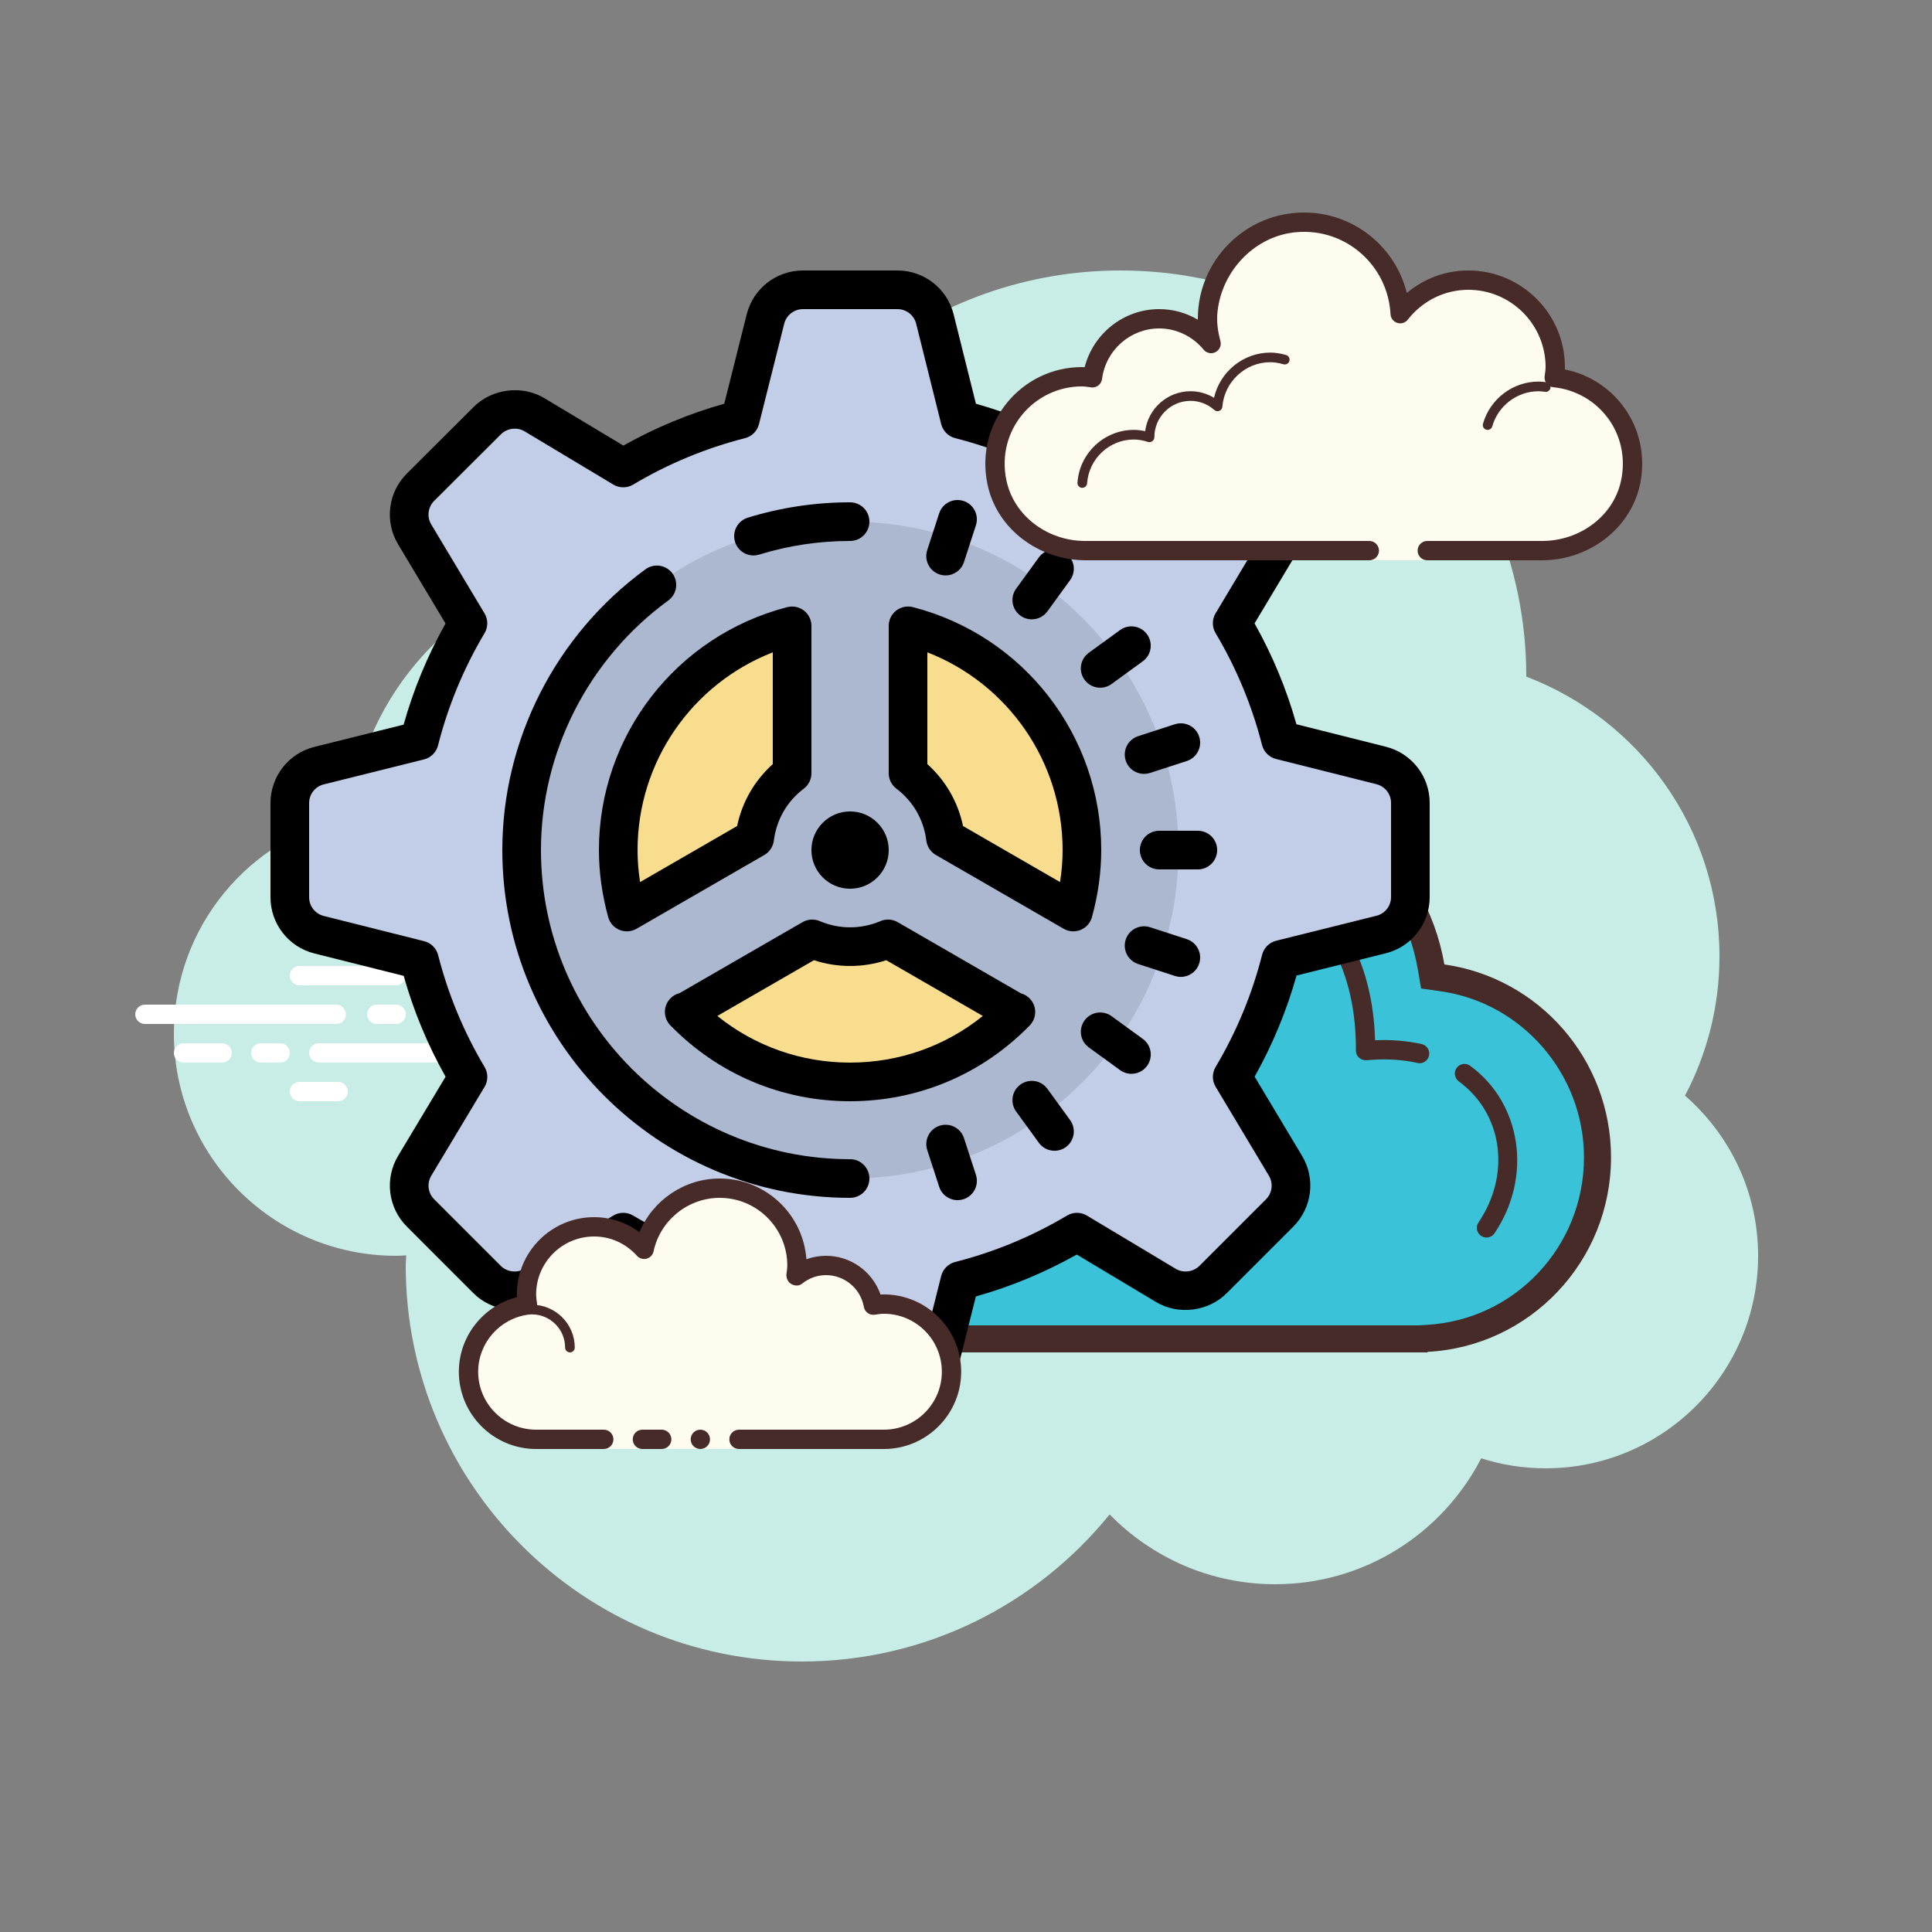<?xml version="1.0" encoding="iso-8859-1"?>
<!-- https://icons8.com/icon/117004/clouds -->
<!-- Generator: Adobe Illustrator 22.1.0, SVG Export Plug-In . SVG Version: 6.00 Build 0)  -->
<svg xmlns="http://www.w3.org/2000/svg" xmlns:xlink="http://www.w3.org/1999/xlink" version="1.1" id="Layer_1" x="0px" y="0px" viewBox="0 0 100 100" style="enable-background:new 0 0 100 100;" xml:space="preserve" width="100px" height="100px">
<rect x="0" y="0" width="100" height="100" fill="#808080" stroke="none"/>
<g>
    <!-- background -->
	<path style="fill:#C7EDE6;" d="M87.215,56.71C88.35,54.555,89,52.105,89,49.5c0-6.621-4.159-12.257-10.001-14.478   C78.999,35.015,79,35.008,79,35c0-11.598-9.402-21-21-21c-9.784,0-17.981,6.701-20.313,15.757C36.211,29.272,34.638,29,33,29   c-7.692,0-14.023,5.793-14.89,13.252C12.906,43.353,9,47.969,9,53.5C9,59.851,14.149,65,20.5,65c0.177,0,0.352-0.012,0.526-0.022   C21.022,65.153,21,65.324,21,65.5C21,76.822,30.178,86,41.5,86c6.437,0,12.175-2.972,15.934-7.614C59.612,80.611,62.64,82,66,82   c4.65,0,8.674-2.65,10.666-6.518C77.718,75.817,78.837,76,80,76c6.075,0,11-4.925,11-11C91,61.689,89.53,58.727,87.215,56.71z"/>
</g>
<g>
    <!-- background: little lines left -->
	<g>
		<path style="fill:#FFFFFF;" d="M17.405,53H7.5C7.224,53,7,52.776,7,52.5S7.224,52,7.5,52h9.905c0.276,0,0.5,0.224,0.5,0.5    S17.682,53,17.405,53z"/>
	</g>
	<g>
		<path style="fill:#FFFFFF;" d="M20.5,53h-1c-0.276,0-0.5-0.224-0.5-0.5s0.224-0.5,0.5-0.5h1c0.276,0,0.5,0.224,0.5,0.5    S20.777,53,20.5,53z"/>
	</g>
	<g>
		<path style="fill:#FFFFFF;" d="M25.491,55H16.5c-0.276,0-0.5-0.224-0.5-0.5s0.224-0.5,0.5-0.5h8.991c0.276,0,0.5,0.224,0.5,0.5    S25.767,55,25.491,55z"/>
	</g>
	<g>
		<path style="fill:#FFFFFF;" d="M14.5,55h-1c-0.276,0-0.5-0.224-0.5-0.5s0.224-0.5,0.5-0.5h1c0.276,0,0.5,0.224,0.5,0.5    S14.777,55,14.5,55z"/>
	</g>
	<g>
		<path style="fill:#FFFFFF;" d="M11.5,55h-2C9.224,55,9,54.776,9,54.5S9.224,54,9.5,54h2c0.276,0,0.5,0.224,0.5,0.5    S11.777,55,11.5,55z"/>
	</g>
	<g>
		<path style="fill:#FFFFFF;" d="M17.5,57h-2c-0.276,0-0.5-0.224-0.5-0.5s0.224-0.5,0.5-0.5h2c0.276,0,0.5,0.224,0.5,0.5    S17.776,57,17.5,57z"/>
	</g>
	<g>
		<path style="fill:#FFFFFF;" d="M20.5,48c-0.177,0-0.823,0-1,0c-0.276,0-0.5,0.224-0.5,0.5c0,0.276,0.224,0.5,0.5,0.5    c0.177,0,0.823,0,1,0c0.276,0,0.5-0.224,0.5-0.5C21,48.224,20.776,48,20.5,48z"/>
	</g>
	<g>
		<path style="fill:#FFFFFF;" d="M20.5,50c-0.177,0-4.823,0-5,0c-0.276,0-0.5,0.224-0.5,0.5c0,0.276,0.224,0.5,0.5,0.5    c0.177,0,4.823,0,5,0c0.276,0,0.5-0.224,0.5-0.5C21,50.224,20.776,50,20.5,50z"/>
	</g>
	<g>
		<path style="fill:#FFFFFF;" d="M25.5,52c-0.177,0-2.823,0-3,0c-0.276,0-0.5,0.224-0.5,0.5c0,0.276,0.224,0.5,0.5,0.5    c0.177,0,2.823,0,3,0c0.276,0,0.5-0.224,0.5-0.5C26,52.224,25.776,52,25.5,52z"/>
	</g>
</g>
<g transform="translate(2, 0)">
<!-- big-middle cloud -->
	<g>
    <!-- big-middle cloud -->
		<g>
            <!-- big-middle cloud: fill -->
			<path style="fill:#39C2D8;" d="M40.24,69.3c-4.268,0-7.739-3.499-7.739-7.801c0-4.301,3.472-7.8,7.739-7.8l0.147,0.007h0.588     l0.102-0.579c0.701-3.979,4.12-6.866,8.131-6.866c0.67,0,1.363,0.092,2.061,0.272l0.504,0.131l0.271-0.445     c2.004-3.301,5.479-5.271,9.298-5.271c5.308,0,9.821,3.823,10.732,9.092l0.087,0.503l0.505,0.071     c4.573,0.645,8.021,4.639,8.021,9.291c0,4.993-3.879,9.108-8.832,9.368L71.352,69.3H40.24z"/>
		</g>
		<g>
            <!-- big-middle cloud: outline -->
			<path style="fill:#472B29;" d="M61.341,41.648c4.966,0,9.189,3.58,10.042,8.512l0.174,1.005l1.01,0.143     c4.23,0.597,7.42,4.293,7.42,8.599c0,4.62-3.588,8.428-8.169,8.669L71.476,68.6H40.241c-3.882,0-7.04-3.186-7.04-7.101     s3.158-7.101,7.015-7.101c0.053,0.004,0.105,0.007,0.159,0.007l1.186,0.012l0.206-1.168c0.642-3.644,3.772-6.289,7.442-6.289     c0.611,0,1.245,0.084,1.884,0.25l1.008,0.261l0.54-0.89C54.517,43.493,57.769,41.648,61.341,41.648 M61.341,40.248     c-4.195,0-7.858,2.25-9.897,5.607c-0.716-0.186-1.462-0.294-2.236-0.294c-4.414,0-8.075,3.215-8.821,7.445     c-0.049,0-0.097-0.007-0.147-0.007c-4.661,0-8.44,3.806-8.44,8.5s3.779,8.5,8.44,8.5h31.651v-0.027     c5.289-0.278,9.495-4.672,9.495-10.067c0-5.096-3.753-9.298-8.625-9.985C71.812,44.428,67.067,40.248,61.341,40.248     L61.341,40.248z"/>
		</g>
	</g>
	<g>
        <!-- big-middle cloud: inner lines -->
		<path style="fill:#39C2D8;" d="M73.801,55.567c2.485,1.817,2.964,5.29,1.139,7.987"/>
		<path style="fill:#472B29;" d="M74.94,64.054c-0.097,0-0.194-0.027-0.28-0.086c-0.229-0.155-0.288-0.466-0.134-0.694    c1.692-2.5,1.254-5.64-1.02-7.303c-0.223-0.163-0.271-0.476-0.108-0.698c0.163-0.224,0.478-0.271,0.698-0.108    c2.673,1.954,3.226,5.763,1.258,8.67C75.258,63.977,75.101,64.054,74.94,64.054z"/>
	</g>
	<g>
        <!-- big-middle cloud: inner lines -->
		<path style="fill:#39C2D8;" d="M67.847,49.717c0.539,1.313,0.846,2.875,0.833,4.663c1.037-0.098,1.971-0.037,2.797,0.152"/>
		<path style="fill:#472B29;" d="M71.478,55.032c-0.036,0-0.074-0.004-0.111-0.013c-0.804-0.183-1.691-0.229-2.639-0.142    c-0.142,0.007-0.28-0.035-0.385-0.13s-0.163-0.23-0.162-0.372c0.012-1.65-0.256-3.154-0.796-4.47    c-0.104-0.255,0.018-0.547,0.273-0.652c0.253-0.103,0.547,0.019,0.652,0.273c0.53,1.292,0.82,2.742,0.864,4.317    c0.854-0.034,1.663,0.029,2.414,0.2c0.27,0.062,0.438,0.329,0.376,0.599C71.912,54.875,71.706,55.032,71.478,55.032z"/>
	</g>
	<g>
        <!-- big-middle cloud: inner lines -->
		<path style="fill:#FFC2D8;" d="M63.931,45.464c1.15,0.521,2.185,1.379,2.994,2.545"/>
		<path style="fill:#472B29;" d="M66.925,48.51c-0.158,0-0.314-0.075-0.411-0.216c-0.732-1.058-1.697-1.88-2.789-2.375    c-0.251-0.114-0.362-0.41-0.248-0.662c0.113-0.251,0.412-0.359,0.662-0.248c1.256,0.57,2.362,1.509,3.197,2.717    c0.157,0.227,0.101,0.538-0.127,0.695C67.122,48.481,67.023,48.51,66.925,48.51z"/>
	</g>
	<g>
        <!-- big-middle cloud: inner lines -->
		<path style="fill:#39C2D8;" d="M56.78,46.446c1.658-1.269,3.525-1.747,5.281-1.517"/>
		<path style="fill:#472B29;" d="M56.779,46.946c-0.15,0-0.299-0.067-0.397-0.196c-0.167-0.219-0.126-0.533,0.094-0.701    c1.695-1.296,3.702-1.863,5.65-1.615c0.273,0.036,0.466,0.287,0.431,0.562c-0.036,0.273-0.296,0.463-0.562,0.431    c-1.683-0.219-3.428,0.282-4.912,1.418C56.992,46.913,56.886,46.946,56.779,46.946z"/>
	</g>
	<g>
        <!-- big-middle cloud: inner lines -->
		<path style="fill:#39C2D8;" d="M37.217,59.315c0.697-1.138,1.953-1.898,3.385-1.898"/>
		<path style="fill:#472B29;" d="M37.217,59.815c-0.09,0-0.18-0.023-0.261-0.073c-0.236-0.145-0.31-0.452-0.166-0.688    c0.82-1.339,2.244-2.138,3.812-2.138c0.276,0,0.5,0.224,0.5,0.5s-0.224,0.5-0.5,0.5c-1.216,0-2.322,0.62-2.958,1.659    C37.549,59.73,37.385,59.815,37.217,59.815z"/>
	</g>
	<g>
		<path style="fill:#39C2D8;" d="M40.602,65.351c-2.191,0-3.967-1.776-3.967-3.967"/>
		<path style="fill:#472B29;" d="M40.602,65.852c-2.463,0-4.467-2.004-4.467-4.467c0-0.276,0.224-0.5,0.5-0.5s0.5,0.224,0.5,0.5    c0,1.911,1.556,3.467,3.467,3.467c0.276,0,0.5,0.224,0.5,0.5S40.878,65.852,40.602,65.852z"/>
	</g>
</g>
<g transform="translate(12, 12)">
    <!-- https://icons8.com/icon/115336/gear -->
    <!-- Generator: Adobe Illustrator 22.1.0, SVG Export Plug-In . SVG Version: 6.00 Build 0)  -->
    <!-- Outer gear: main color -->
    <path style="fill:#C2CDE7;" d="M61,29.56v4.88c0,0.91-0.63,1.71-1.51,1.93l-5.19,1.29c-0.55,2.17-1.41,4.21-2.52,6.08l2.75,4.6  c0.48,0.79,0.36,1.79-0.3,2.44l-3.45,3.45c-0.37,0.38-0.88,0.59-1.41,0.59c-0.36,0-0.72-0.1-1.03-0.29l-4.6-2.75  c-1.86,1.11-3.9,1.96-6.06,2.51l-1.3,5.2C36.16,60.38,35.36,61,34.44,61h-4.89c-0.92,0-1.72-0.62-1.94-1.51l-1.21-4.86l-0.09-0.34  c-2.15-0.55-4.19-1.4-6.05-2.51l-4.6,2.75c-0.31,0.19-0.67,0.29-1.03,0.29c-0.53,0-1.04-0.21-1.41-0.59l-2.72-2.72l-0.73-0.73  c-0.66-0.65-0.78-1.65-0.3-2.45l2.69-4.49l0.06-0.1c-0.5-0.83-0.94-1.7-1.32-2.6c-0.49-1.11-0.89-2.27-1.19-3.46L9.39,37.6  l-4.88-1.22C3.62,36.16,3,35.36,3,34.44v-4.88c0-0.91,0.63-1.71,1.51-1.93l5.19-1.29c0.55-2.17,1.41-4.21,2.52-6.08l-2.75-4.6  c-0.48-0.79-0.36-1.79,0.3-2.44l3.46-3.45c0.37-0.38,0.88-0.59,1.41-0.59c0.36,0,0.72,0.1,1.03,0.29l4.59,2.75  c1.86-1.11,3.9-1.96,6.06-2.51l1.3-5.2C27.84,3.62,28.64,3,29.56,3h4.89c0.92,0,1.72,0.62,1.94,1.51l1.21,4.85l0.09,0.35  c1.18,0.3,2.33,0.69,3.43,1.18c0.91,0.38,1.78,0.83,2.62,1.33l0.1-0.06l4.5-2.69c0.31-0.19,0.67-0.29,1.03-0.29  c0.53,0,1.04,0.21,1.41,0.59l0.73,0.72l2.72,2.72c0.66,0.65,0.78,1.65,0.3,2.45l-2.75,4.6c1.11,1.86,1.96,3.9,2.51,6.06l0.31,0.08  l4.89,1.22C60.38,27.84,61,28.64,61,29.56z"/>
    <!-- Inner gear: fill color -->
    <circle style="fill:#ACB7D0;" cx="32" cy="32" r="17"/>
    <!-- Inner gear: holes -->
    <path style="fill:#F9DD8F;" d="M35,28.023c1.052,0.795,1.768,1.99,1.938,3.364l6.615,3.819v0C43.837,34.184,44,33.112,44,32  c0-5.59-3.827-10.273-9-11.607V28.023z"/>
    <path style="fill:#F9DD8F;" d="M40.549,40.4l-6.585-3.802C33.36,36.856,32.697,37,32,37s-1.36-0.144-1.963-0.402L23.451,40.4  c-0.009-0.01-0.026-0.015-0.036-0.024C25.594,42.609,28.633,44,32,44c3.365,0,6.402-1.389,8.581-3.62  C40.572,40.387,40.556,40.392,40.549,40.4z"/>
    <path style="fill:#F9DD8F;" d="M20.446,35.206l6.615-3.819c0.17-1.375,0.886-2.569,1.938-3.364v-7.629C23.827,21.727,20,26.41,20,32  C20,33.112,20.163,34.184,20.446,35.206C20.446,35.206,20.446,35.206,20.446,35.206z"/>
    <!-- Outer gear: outline -->
    <path style="fill:#tD6C9F;" d="M34.44,62h-4.89c-1.378,0-2.574-0.933-2.909-2.269l-1.154-4.628c-1.813-0.51-3.565-1.237-5.221-2.168  L16.17,55.39c-1.159,0.692-2.711,0.497-3.66-0.449L9.06,51.489c-0.978-0.977-1.162-2.486-0.449-3.671l2.452-4.087  c-0.93-1.654-1.657-3.405-2.167-5.22L4.27,37.35C2.934,37.015,2,35.818,2,34.44v-4.877c0.004-1.376,0.937-2.569,2.268-2.903  l4.623-1.152c0.511-1.821,1.239-3.578,2.17-5.236l-2.452-4.094c-0.712-1.181-0.527-2.689,0.45-3.667l3.461-3.451  c0.951-0.949,2.507-1.141,3.659-0.449l4.088,2.453c1.654-0.93,3.405-1.657,5.221-2.167l1.162-4.626C26.985,2.934,28.182,2,29.56,2  h4.89c1.378,0,2.574,0.933,2.909,2.269l1.154,4.628c1.815,0.511,3.566,1.238,5.22,2.167L47.83,8.61  c1.157-0.692,2.71-0.497,3.66,0.45l3.449,3.438c0.979,0.978,1.163,2.488,0.449,3.673l-2.453,4.095  c0.93,1.654,1.657,3.405,2.168,5.222l4.626,1.162C61.066,26.985,62,28.182,62,29.56v4.877c-0.004,1.376-0.937,2.569-2.268,2.903  l-4.623,1.152c-0.512,1.821-1.24,3.578-2.17,5.236l2.452,4.094c0.712,1.181,0.527,2.69-0.451,3.668l-3.449,3.449  c-0.952,0.95-2.504,1.143-3.66,0.451l-4.097-2.455c-1.657,0.931-3.408,1.658-5.223,2.168l-1.162,4.626  C37.015,61.066,35.818,62,34.44,62z M20.257,50.775c0.177,0,0.354,0.047,0.511,0.141c1.816,1.081,3.765,1.89,5.792,2.405  c0.357,0.09,0.635,0.369,0.724,0.727l1.296,5.198C28.692,59.689,29.09,60,29.55,60h4.89c0.459,0,0.858-0.312,0.97-0.757l1.305-5.196  c0.089-0.357,0.367-0.636,0.724-0.727c2.027-0.515,3.977-1.323,5.793-2.404c0.315-0.188,0.71-0.187,1.025,0.002l4.601,2.757  c0.385,0.23,0.903,0.165,1.22-0.15l3.448-3.448c0.326-0.326,0.389-0.83,0.151-1.224l-2.756-4.602  c-0.189-0.315-0.189-0.709-0.001-1.024c1.081-1.817,1.89-3.771,2.407-5.809c0.09-0.356,0.37-0.635,0.728-0.725l5.193-1.294  c0.441-0.11,0.752-0.508,0.753-0.966V29.56c0-0.459-0.311-0.857-0.756-0.97c0,0,0,0,0,0l-5.196-1.305  c-0.356-0.089-0.635-0.367-0.726-0.724c-0.516-2.03-1.325-3.979-2.405-5.792c-0.188-0.316-0.188-0.71,0.001-1.025l2.756-4.602  c0.24-0.398,0.178-0.902-0.148-1.229l-3.448-3.438c-0.317-0.315-0.833-0.384-1.222-0.15l-4.6,2.755  c-0.315,0.188-0.708,0.19-1.025,0.002c-1.814-1.079-3.764-1.888-5.792-2.404c-0.356-0.091-0.635-0.37-0.724-0.727l-1.296-5.198  C35.308,4.311,34.91,4,34.45,4h-4.89c-0.459,0-0.858,0.312-0.97,0.757l-1.305,5.196c-0.089,0.356-0.367,0.636-0.724,0.726  c-2.029,0.516-3.978,1.324-5.791,2.404c-0.317,0.188-0.71,0.187-1.026-0.002l-4.593-2.756c-0.383-0.23-0.902-0.165-1.219,0.15  l-3.46,3.45c-0.325,0.325-0.387,0.828-0.149,1.222l2.756,4.602c0.189,0.315,0.189,0.709,0.001,1.024  c-1.081,1.818-1.891,3.772-2.407,5.809c-0.09,0.356-0.37,0.635-0.728,0.725l-5.193,1.294C4.312,28.711,4.001,29.108,4,29.566v4.874  c0,0.459,0.311,0.857,0.756,0.97l5.197,1.305c0.356,0.089,0.635,0.367,0.726,0.724c0.516,2.028,1.324,3.977,2.404,5.791  c0.188,0.316,0.188,0.711-0.002,1.026l-2.756,4.594c-0.239,0.396-0.177,0.899,0.149,1.226l3.451,3.45  c0.314,0.313,0.83,0.381,1.219,0.148l4.6-2.756C19.901,50.823,20.08,50.775,20.257,50.775z"/>
    <!-- Inner gear: tick marks-->
    <path style="fill:#000000;" d="M50,33h-2c-0.552,0-1-0.447-1-1s0.448-1,1-1h2c0.552,0,1,0.447,1,1S50.552,33,50,33z"/>
    <path style="fill:#000000;" d="M49.119,38.563c-0.102,0-0.207-0.016-0.309-0.049l-1.902-0.618c-0.525-0.171-0.813-0.735-0.642-1.26  c0.17-0.525,0.734-0.813,1.26-0.643l1.902,0.618c0.525,0.171,0.813,0.735,0.642,1.26C49.933,38.294,49.541,38.563,49.119,38.563z"/>
    <path style="fill:#000000;" d="M46.562,43.58c-0.204,0-0.409-0.063-0.587-0.191l-1.618-1.176c-0.447-0.324-0.546-0.949-0.221-1.396  c0.325-0.446,0.949-0.545,1.397-0.221l1.618,1.176c0.447,0.324,0.546,0.949,0.221,1.396C47.176,43.438,46.871,43.58,46.562,43.58z"/>
    <path style="fill:#000000;" d="M42.581,47.563c-0.31,0-0.614-0.143-0.81-0.412l-1.175-1.618c-0.325-0.447-0.226-1.072,0.221-1.397  c0.448-0.322,1.073-0.226,1.397,0.222l1.175,1.618c0.325,0.447,0.226,1.072-0.221,1.397C42.99,47.5,42.785,47.563,42.581,47.563z"/>
    <path style="fill:#000000;" d="M37.563,50.119c-0.422,0-0.814-0.269-0.951-0.691l-0.618-1.902c-0.17-0.524,0.117-1.089,0.642-1.26  c0.528-0.169,1.09,0.117,1.26,0.643l0.618,1.902c0.17,0.524-0.117,1.089-0.642,1.26C37.769,50.104,37.665,50.119,37.563,50.119z"/>
    <path style="fill:#000000;" d="M47.217,28.056c-0.422,0-0.814-0.269-0.951-0.691c-0.17-0.524,0.117-1.089,0.642-1.26l1.902-0.618  c0.526-0.169,1.09,0.117,1.26,0.643c0.17,0.524-0.117,1.089-0.642,1.26l-1.902,0.618C47.423,28.04,47.319,28.056,47.217,28.056z"/>
    <path style="fill:#000000;" d="M44.945,23.596c-0.31,0-0.614-0.143-0.81-0.412c-0.325-0.447-0.226-1.072,0.221-1.396l1.618-1.176  c0.448-0.325,1.073-0.227,1.397,0.221c0.325,0.447,0.226,1.072-0.221,1.396l-1.618,1.176C45.354,23.533,45.149,23.596,44.945,23.596  z"/>
    <path style="fill:#000000;" d="M41.404,20.056c-0.204,0-0.409-0.062-0.587-0.19c-0.447-0.325-0.546-0.95-0.221-1.397l1.175-1.618  c0.325-0.446,0.95-0.547,1.397-0.222c0.447,0.325,0.546,0.95,0.221,1.397l-1.175,1.618C42.018,19.913,41.713,20.056,41.404,20.056z"/>
    <path style="fill:#000000;" d="M36.944,17.783c-0.102,0-0.207-0.016-0.309-0.049c-0.525-0.171-0.813-0.735-0.642-1.26l0.618-1.902  c0.17-0.525,0.735-0.812,1.26-0.643c0.525,0.171,0.813,0.735,0.642,1.26l-0.618,1.902C37.758,17.515,37.366,17.783,36.944,17.783z"/>
    <!-- Inner gear: big arc -->
    <path style="fill:#000000;" d="M32,50c-9.925,0-18-8.075-18-18c0-5.715,2.771-11.147,7.411-14.534  c0.446-0.326,1.072-0.227,1.397,0.218c0.326,0.446,0.228,1.072-0.218,1.397C18.463,22.093,16,26.922,16,32c0,8.822,7.178,16,16,16  c0.552,0,1,0.447,1,1S32.552,50,32,50z"/>
    <!-- Inner gear: little arc -->
    <path style="fill:#000000;" d="M27,16.75c-0.427,0-0.823-0.276-0.955-0.706c-0.163-0.527,0.134-1.087,0.662-1.25  C28.419,14.268,30.2,14,32,14c0.552,0,1,0.447,1,1s-0.448,1-1,1c-1.6,0-3.184,0.237-4.706,0.706  C27.196,16.736,27.097,16.75,27,16.75z"/>
    <!-- Inner gear: hole outlines -->
    <path style="fill:#000000;" d="M43.554,36.206c-0.173,0-0.346-0.045-0.5-0.134l-6.615-3.819c-0.271-0.157-0.454-0.432-0.492-0.743  c-0.134-1.081-0.685-2.036-1.549-2.689C34.147,28.632,34,28.336,34,28.022v-7.629c0-0.31,0.143-0.601,0.388-0.79  c0.244-0.19,0.565-0.254,0.862-0.179C40.991,20.905,45,26.076,45,32c0,1.149-0.163,2.318-0.482,3.474  c-0.083,0.298-0.299,0.541-0.585,0.658C43.811,36.182,43.682,36.206,43.554,36.206z M37.846,30.756l5.022,2.9  C42.956,33.101,43,32.547,43,32c0-4.569-2.82-8.609-7-10.235v5.787C36.945,28.399,37.585,29.511,37.846,30.756z"/>
    <path style="fill:#000000;" d="M32,45c-3.527,0-6.831-1.395-9.301-3.926c-0.371-0.38-0.38-0.982-0.021-1.374  c0.137-0.149,0.311-0.249,0.495-0.295l6.364-3.674c0.273-0.157,0.604-0.178,0.893-0.054c0.999,0.428,2.142,0.428,3.141,0  c0.289-0.124,0.619-0.104,0.893,0.054l6.379,3.684c0.181,0.049,0.35,0.149,0.484,0.299c0.351,0.392,0.337,0.988-0.03,1.364  C38.828,43.607,35.526,45,32,45z M25.129,40.586C27.074,42.151,29.469,43,32,43c2.532,0,4.927-0.849,6.871-2.414L33.873,37.7  c-1.207,0.398-2.538,0.398-3.745,0L25.129,40.586z M23.415,40.376h0.01H23.415z"/>
    <path style="fill:#000000;" d="M20.446,36.206c-0.128,0-0.257-0.024-0.379-0.074c-0.286-0.117-0.502-0.36-0.585-0.658  C19.163,34.318,19,33.149,19,32c0-5.924,4.009-11.095,9.75-12.575c0.297-0.076,0.618-0.012,0.862,0.179  c0.245,0.189,0.388,0.48,0.388,0.79v7.629c0,0.313-0.147,0.609-0.397,0.798c-0.864,0.653-1.415,1.608-1.549,2.689  c-0.039,0.312-0.221,0.586-0.492,0.743l-6.615,3.819C20.792,36.161,20.62,36.206,20.446,36.206z M28,21.765  c-4.18,1.626-7,5.666-7,10.235c0,0.547,0.044,1.101,0.131,1.656l5.022-2.9c0.261-1.245,0.901-2.356,1.846-3.204V21.765z"/>
    <!-- Outer gear: center circle -->
    <circle style="fill:#000000;" cx="32" cy="32" r="2"/>
    <animateTransform attributeName="transform"
                      attributeType="XML"
                      type="rotate"
                      from="0 32 32"
                      to="360 32 32"
                      dur="60s"
                      repeatCount="indefinite"
                      additive="sum"/>
</g>
<g transform="translate(-5 -15)">
<!-- top-right cloud -->
	<g>
        <!-- top-right cloud: fill -->
		<path style="fill:#FDFCEF;" d="M79,43h5.75c2.485,0.75,4.5-1.265,4.5-3.75c0-2.333-1.782-4.229-4.055-4.455    c0.022-0.181,0.055-0.358,0.055-0.545c0-2.485-2.015-4.5-4.5-4.5c-1.438,0-2.703,0.686-3.527,1.736    c-0.14-2.636-2.302-4.736-4.973-4.736c-2.761,0-5,2.239-5,5c0,0.446,0.077,0.87,0.187,1.282c-0.642-0.777-1.6-1.282-2.687-1.282    c-1.781,0-3.234,1.335-3.455,3.055c-0.181-0.022-0.358-0.055-0.545-0.055c-2.485,0-4.5,2.015-4.5,4.5s2.015,4.5,4.5,3.75h9.5H76v1    h3V43z"/>
	</g>
	<g>
        <!-- top-right cloud: outline -->
		<path style="fill:#472B29;" d="M72.5,26c-3.033,0-5.5,2.467-5.5,5.5c0,0.016,0,0.031,0,0.047C66.398,31.192,65.71,31,65,31    c-1.831,0-3.411,1.261-3.858,3.005C61.095,34.002,61.048,34,61,34c-3.099,0-5.549,2.834-4.893,6.047    C56.587,42.398,58.796,44,61.196,44l14.679,0c0.276,0,0.5-0.224,0.5-0.5s-0.224-0.5-0.5-0.5l-14.718,0    c-1.92,0-3.687-1.282-4.071-3.163C56.561,37.267,58.521,35,61,35c0.117,0,0.23,0.017,0.343,0.032l0.141,0.019    c0.021,0.003,0.041,0.004,0.062,0.004c0.246,0,0.462-0.185,0.495-0.437C62.232,33.125,63.504,32,65,32    c0.885,0,1.723,0.401,2.301,1.1c0.098,0.118,0.241,0.182,0.386,0.182c0.078,0,0.156-0.018,0.228-0.056    c0.209-0.107,0.314-0.346,0.254-0.573c-0.16-0.6-0.202-1.069-0.147-1.549c0.24-2.127,1.959-3.909,4.092-4.088    c2.551-0.215,4.725,1.728,4.859,4.246c0.011,0.208,0.15,0.387,0.349,0.45c0.05,0.016,0.101,0.024,0.152,0.024    c0.15,0,0.296-0.069,0.392-0.192C78.638,30.563,79.779,30,81,30c2.206,0,4,1.794,4,4c0,0.117-0.017,0.23-0.032,0.343l-0.019,0.141    c-0.016,0.134,0.022,0.268,0.106,0.373c0.084,0.105,0.207,0.172,0.34,0.185c2.352,0.234,4.042,2.429,3.504,4.865    C88.491,41.76,86.725,43,84.827,43l-5.952,0c-0.276,0-0.5,0.224-0.5,0.5s0.224,0.5,0.5,0.5l5.938,0    c2.467,0,4.708-1.704,5.115-4.138c0.462-2.763-1.344-5.22-3.931-5.74C85.999,34.082,86,34.041,86,34c0-2.757-2.243-5-5-5    c-1.176,0-2.293,0.416-3.183,1.164C77.219,27.76,75.055,26,72.5,26L72.5,26z"/>
	</g>
	<g>
        <!-- top-right cloud: inner lines -->
		<path style="fill:#472B29;" d="M70.75,33.25c-1.403,0-2.609,0.999-2.913,2.341c-0.367-0.222-0.786-0.341-1.212-0.341    c-1.202,0-2.198,0.897-2.353,2.068c-0.203-0.045-0.396-0.068-0.585-0.068c-1.529,0-2.811,1.2-2.918,2.732    c-0.009,0.138,0.094,0.257,0.232,0.267c0.006,0,0.012,0,0.018,0c0.13,0,0.24-0.101,0.249-0.232    c0.089-1.271,1.151-2.268,2.419-2.268c0.229,0,0.47,0.042,0.738,0.127c0.022,0.007,0.045,0.01,0.067,0.01    c0.055,0,0.11-0.02,0.156-0.054c0.064-0.047,0.102-0.129,0.102-0.209c0-1.034,0.841-1.875,1.875-1.875    c0.447,0,0.885,0.168,1.231,0.473c0.047,0.041,0.106,0.063,0.165,0.063c0.032,0,0.063-0.006,0.093-0.019    c0.088-0.035,0.148-0.117,0.155-0.212c0.102-1.292,1.191-2.305,2.479-2.305c0.208,0,0.425,0.034,0.682,0.107    c0.023,0.007,0.047,0.01,0.07,0.01c0.109,0,0.207-0.073,0.239-0.182c0.038-0.133-0.039-0.271-0.172-0.309    C71.267,33.29,71.006,33.25,70.75,33.25L70.75,33.25z"/>
	</g>
	<g>
		<path style="fill:#472B29;" d="M84.633,34.75c-1.326,0-2.508,0.897-2.874,2.182c-0.038,0.133,0.039,0.271,0.172,0.309    c0.023,0.007,0.046,0.01,0.068,0.01c0.109,0,0.209-0.072,0.24-0.182c0.305-1.071,1.289-1.818,2.393-1.818    c0.117,0,0.23,0.014,0.342,0.029c0.012,0.002,0.023,0.003,0.035,0.003c0.121,0,0.229-0.092,0.246-0.217    c0.019-0.137-0.077-0.263-0.214-0.281C84.908,34.766,84.772,34.75,84.633,34.75L84.633,34.75z"/>
	</g>
</g>
<g>
<!-- bottom-left cloud -->
	<g>
        <!-- bottom-left cloud: fill -->
		<path style="fill:#FDFCEF;" d="M31.25,74.5c0,0-1.567,0-3.5,0s-3.5-1.567-3.5-3.5c0-1.781,1.335-3.234,3.055-3.455    C27.277,67.366,27.25,67.187,27.25,67c0-1.933,1.567-3.5,3.5-3.5c1.032,0,1.95,0.455,2.59,1.165    c0.384-1.808,1.987-3.165,3.91-3.165c2.209,0,4,1.791,4,4c0,0.191-0.03,0.374-0.056,0.558c0.428-0.344,0.965-0.558,1.556-0.558    c1.228,0,2.245,0.887,2.455,2.055c0.179-0.028,0.358-0.055,0.545-0.055c1.933,0,3.5,1.567,3.5,3.5s-1.567,3.5-3.5,3.5    s-7.5,0-7.5,0V75h-7V74.5z"/>
	</g>
	<g>
		<path style="fill:#472B29;" d="M29.5,70c0.138,0,0.25-0.112,0.25-0.25c0-1.223-0.995-2.218-2.218-2.218    c-0.034,0.009-0.737-0.001-1.244,0.136c-0.133,0.036-0.212,0.173-0.176,0.306c0.036,0.134,0.173,0.213,0.306,0.176    c0.444-0.12,1.1-0.12,1.113-0.118c0.948,0,1.719,0.771,1.719,1.718C29.25,69.888,29.362,70,29.5,70z"/>
	</g>
	<g>
		<circle style="fill:#472B29;" cx="36.25" cy="74.5" r="0.5"/>
	</g>
	<g>
        <!-- bottom-left cloud: outline -->
		<path style="fill:#472B29;" d="M27.75,75h3.5c0.276,0,0.5-0.224,0.5-0.5s-0.224-0.5-0.5-0.5h-3.5c-1.654,0-3-1.346-3-3    c0-1.496,1.125-2.768,2.618-2.959c0.134-0.018,0.255-0.088,0.336-0.196s0.115-0.244,0.094-0.377    C27.775,67.314,27.75,67.16,27.75,67c0-1.654,1.346-3,3-3c0.85,0,1.638,0.355,2.219,1c0.125,0.139,0.321,0.198,0.5,0.148    c0.182-0.049,0.321-0.195,0.36-0.379C34.17,63.165,35.609,62,37.25,62c1.93,0,3.5,1.57,3.5,3.5c0,0.143-0.021,0.28-0.041,0.418    c-0.029,0.203,0.063,0.438,0.242,0.54c0.179,0.102,0.396,0.118,0.556-0.01C41.872,66.155,42.301,66,42.75,66    c0.966,0,1.792,0.691,1.963,1.644c0.048,0.267,0.296,0.446,0.569,0.405C45.436,68.025,45.59,68,45.75,68c1.654,0,3,1.346,3,3    s-1.346,3-3,3h-7.5c-0.276,0-0.5,0.224-0.5,0.5s0.224,0.5,0.5,0.5h7.5c2.206,0,4-1.794,4-4s-1.794-4-4-4    c-0.059,0-0.116,0.002-0.174,0.006C45.162,65.82,44.039,65,42.75,65c-0.349,0-0.689,0.061-1.011,0.18    C41.574,62.847,39.624,61,37.25,61c-1.831,0-3.466,1.127-4.153,2.774C32.417,63.276,31.595,63,30.75,63c-2.206,0-4,1.794-4,4    c0,0.048,0.001,0.095,0.004,0.142C25.011,67.59,23.75,69.169,23.75,71C23.75,73.206,25.544,75,27.75,75z"/>
	</g>
	<g>
		<path style="fill:#472B29;" d="M33.25,74c0.159,0,0.841,0,1,0c0.276,0,0.5,0.224,0.5,0.5c0,0.276-0.224,0.5-0.5,0.5    c-0.159,0-0.841,0-1,0c-0.276,0-0.5-0.224-0.5-0.5C32.75,74.224,32.974,74,33.25,74z"/>
	</g>
</g>
</svg>

